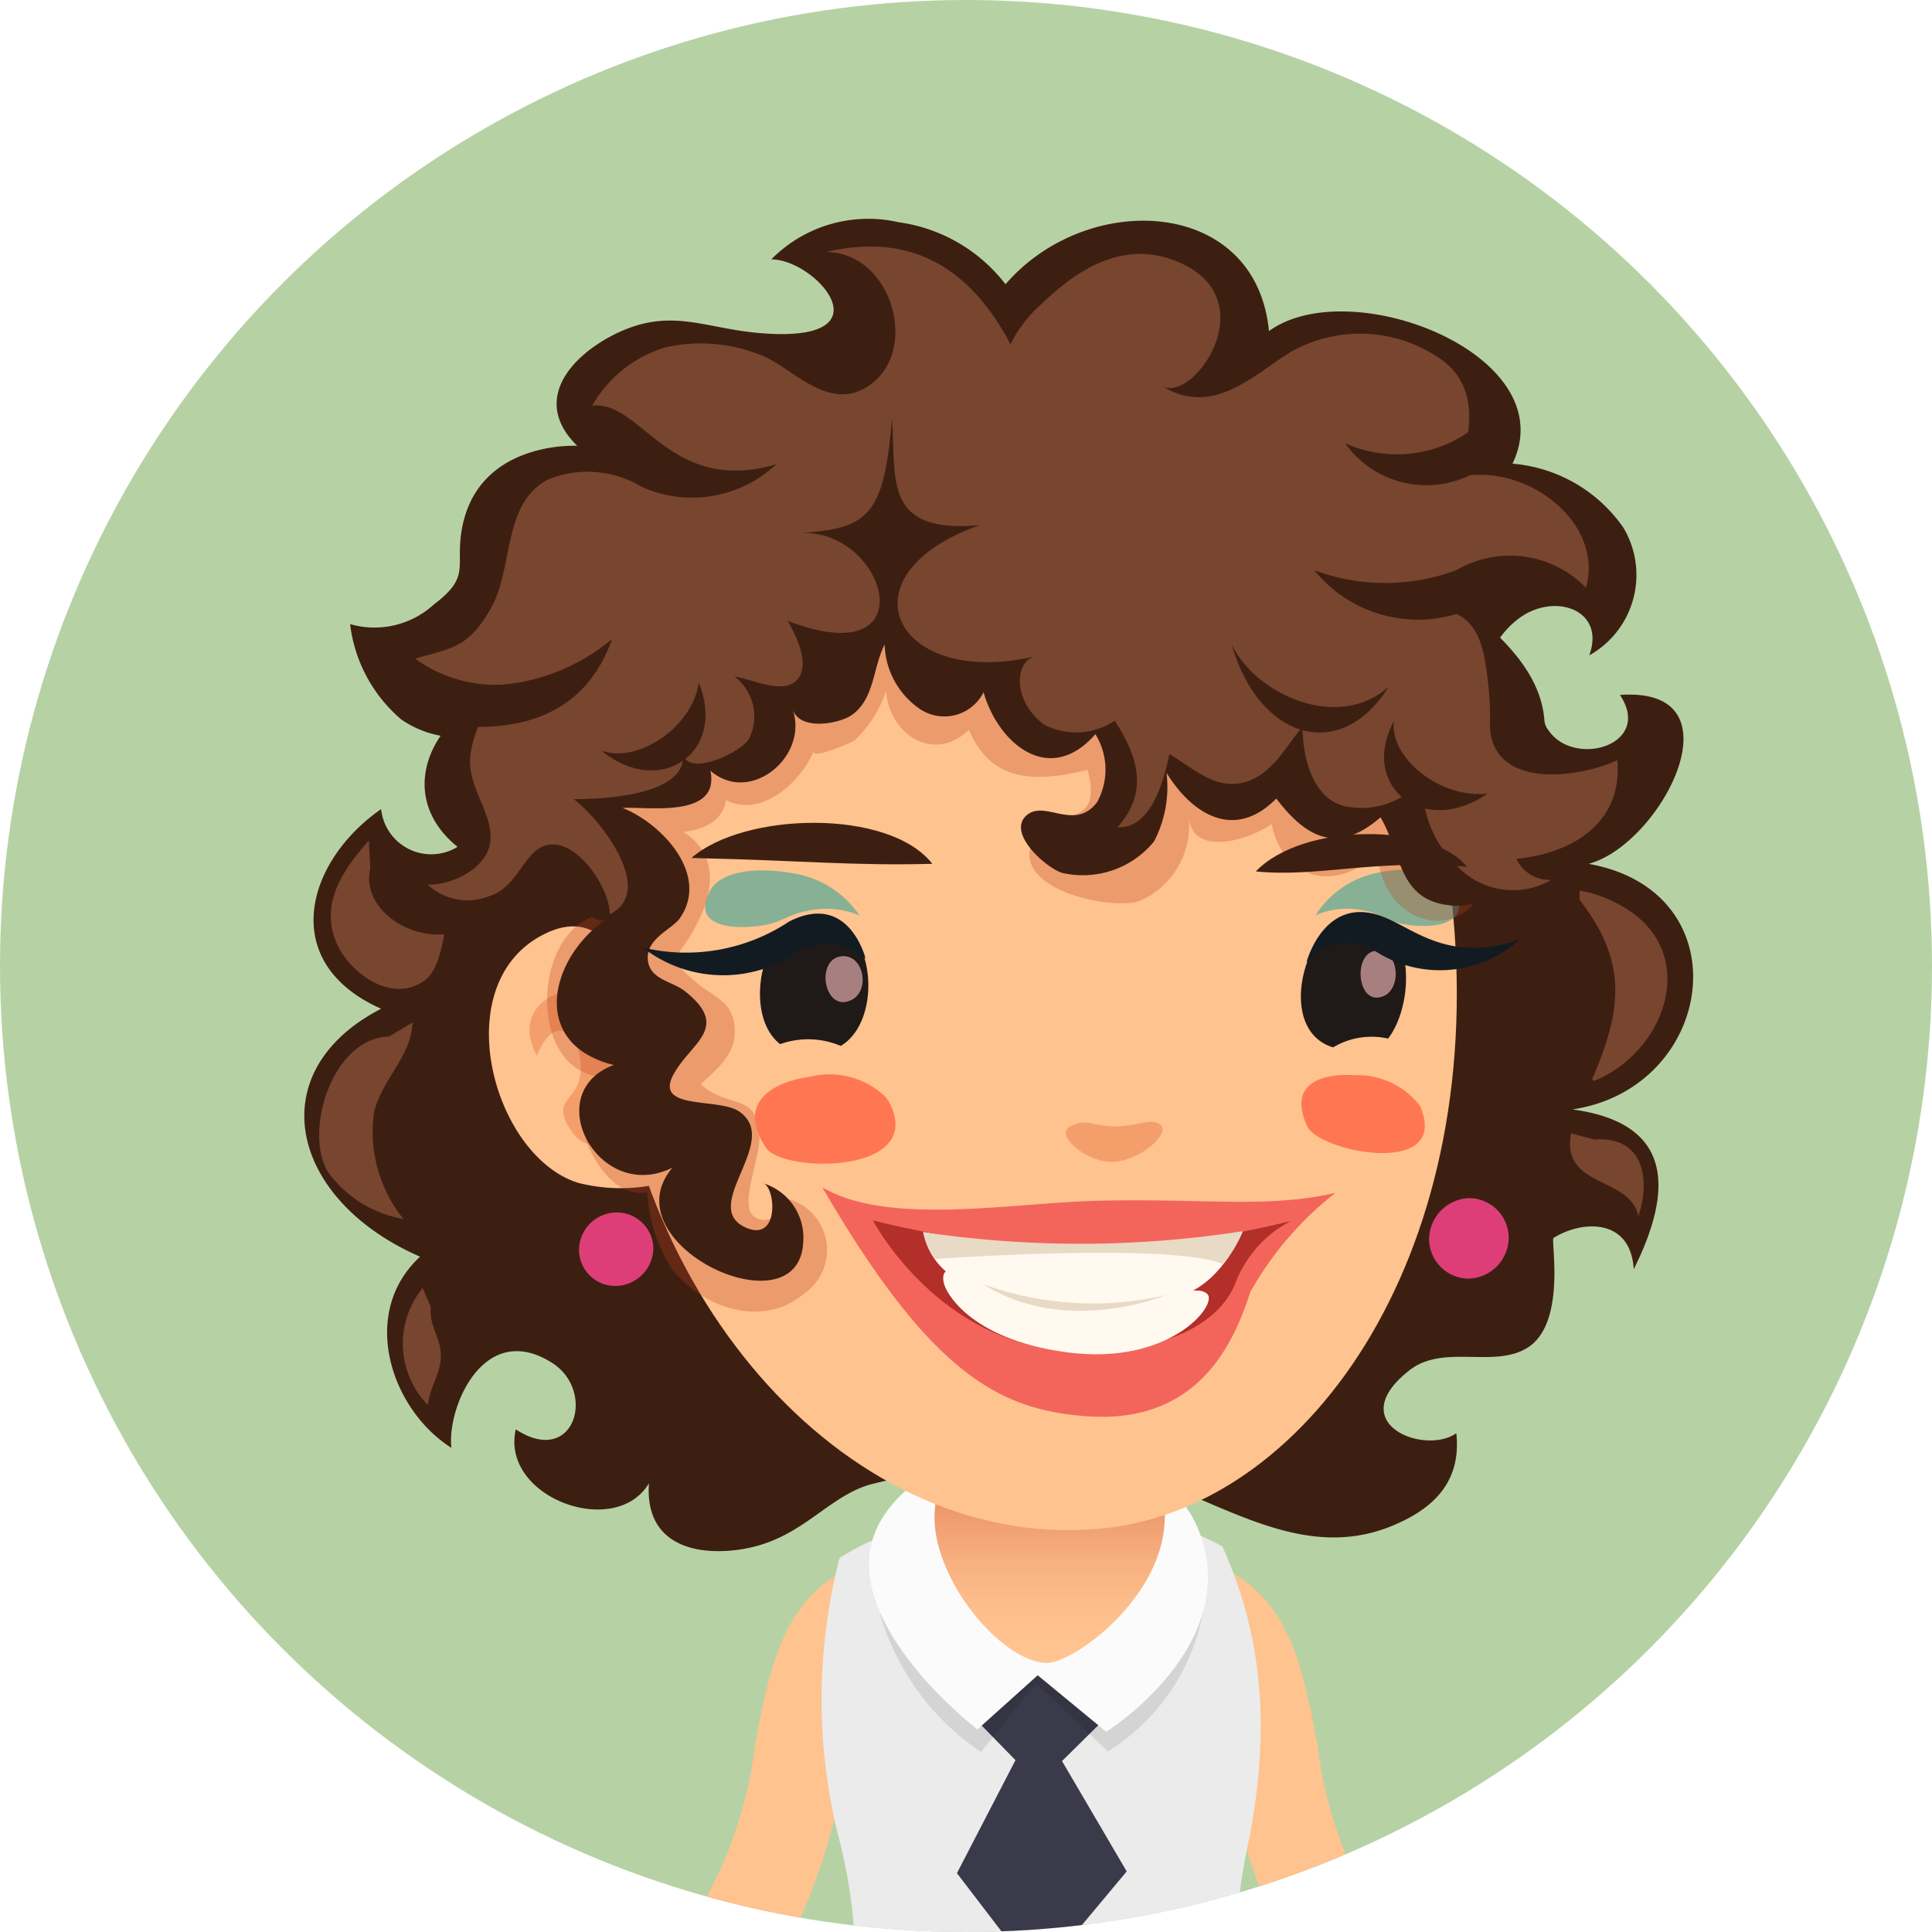 <svg id="Layer_1" data-name="Layer 1" xmlns="http://www.w3.org/2000/svg" xmlns:xlink="http://www.w3.org/1999/xlink" viewBox="0 0 66 66"><defs><style>.cls-1{fill:none;}.cls-2{clip-path:url(#clip-path);}.cls-3{fill:#b6d2a5;}.cls-4{fill:#ffc38f;}.cls-5{fill:#ebebeb;}.cls-6{fill:#3a3a4a;}.cls-7{opacity:0.1;}.cls-8{fill:#fbfbfb;}.cls-9{fill:url(#linear-gradient);}.cls-10{fill:#3d1f12;}.cls-11{fill:#de3e78;}.cls-12{fill:#139e9b;opacity:0.5;}.cls-13{fill:#d94c18;}.cls-13,.cls-14{opacity:0.3;}.cls-14{fill:#bf3c1b;}.cls-15{fill:#78452f;}.cls-16{fill:#ff7752;}.cls-17{opacity:0.8;}.cls-18{fill:#f04d4d;}.cls-19{fill:#b32f29;}.cls-20{fill:#fff9f0;}.cls-21{fill:#e8dac5;}.cls-22{fill:#1f1a17;}.cls-23{fill:#a87f7f;}.cls-24{fill:#121b21;}</style><clipPath id="clip-path" transform="translate(0.18 -0.07)"><circle class="cls-1" cx="32.82" cy="33.07" r="33"/></clipPath><linearGradient id="linear-gradient" x1="35.63" y1="51.63" x2="35.63" y2="56.56" gradientUnits="userSpaceOnUse"><stop offset="0" stop-color="#ee996d"/><stop offset="0.02" stop-color="#ee9a6e"/><stop offset="0.37" stop-color="#f8b181"/><stop offset="0.71" stop-color="#fdbf8d"/><stop offset="1" stop-color="#ffc491"/></linearGradient></defs><g class="cls-2"><rect class="cls-3" width="66" height="66"/><path class="cls-4" d="M30.16,56.49l-1.43-2.8c-2.19,1.11-2.63,3.46-3.11,5.94a14.44,14.44,0,0,1-2.39,6.44h3.71a20.74,20.74,0,0,0,1.78-5.85C29.11,58.17,29.39,56.89,30.16,56.49Z" transform="translate(0.18 -0.07)"/><path class="cls-4" d="M41.71,53.69l-1.42,2.8c.77.4,1.05,1.68,1.44,3.73a20.69,20.69,0,0,0,1.77,5.85h3.71a14.44,14.44,0,0,1-2.39-6.44C44.35,57.15,43.9,54.8,41.71,53.69Z" transform="translate(0.18 -0.07)"/><path class="cls-5" d="M42.47,63c1-5,0-8.08-.89-10.1-4-2.21-10.45-1.38-13.08.4a19.35,19.35,0,0,0-.07,9.38A17.64,17.64,0,0,1,29,66.07H42.05A19.9,19.9,0,0,1,42.47,63Z" transform="translate(0.18 -0.07)"/><path class="cls-6" d="M36.1,60.23l1.6-1.58a2.35,2.35,0,0,0-2.24-1.46,2.4,2.4,0,0,0-2.58,1.34l1.63,1.67-2,3.86,1.53,2h2.55L38.31,64Z" transform="translate(0.18 -0.07)"/><path class="cls-7" d="M29.92,55.34a8.62,8.62,0,0,0,3.41,4.58l1.88-2.34,2.46,2.32A7.15,7.15,0,0,0,41,54.6C41,53.18,29.16,52.42,29.92,55.34Z" transform="translate(0.18 -0.07)"/><path class="cls-8" d="M30,51.87c-2.1,3.22,3.21,7.28,3.21,7.28l2.06-1.85,2.34,1.93s4.81-3,3.11-7C39.13,48.57,32.07,48.63,30,51.87Z" transform="translate(0.18 -0.07)"/><path class="cls-9" d="M34,48c-1.3.38-2.16,2-2.25,3.75-.12,2.17,2.21,5.07,3.83,5.13,1.22,0,6.39-4,2.76-7.94A4.64,4.64,0,0,0,34,48Z" transform="translate(0.18 -0.07)"/><path class="cls-10" d="M54.09,29.58c2.48-.66,5.29-6.07,1.07-5.77,1.14,1.71-1.56,2.5-2.44,1.21a.62.62,0,0,1-.14-.33c-.15-2.12-2.34-3.59-4-4.9a23,23,0,0,0-8.73-4.21c-5.49-1.25-12-.95-16.4,2.68-1.75,1.45-3.29,4.51-5.72,5.09-3,.7-4.64,3.74-2.28,5.65a1.72,1.72,0,0,1-2.61-1.29c-2.58,1.79-3.54,5.25,0,6.82C8.68,36.68,9.72,41.06,14.17,43c-2.09,1.93-1,5.22,1.07,6.53-.16-1.37,1.12-4.43,3.49-2.87,1.46,1,.69,3.53-1.29,2.24-.53,2.32,3.4,3.77,4.55,1.84-.13,1.74,1.06,2.41,2.68,2.31,2.4-.16,3.24-1.77,4.85-2.26A25.41,25.41,0,0,1,36.09,50c4-.06,7.41,3.87,11.37,2.16,1.53-.65,2.27-1.64,2.11-3.13-1.08.77-3.91-.34-1.6-2.15,1.15-.9,2.86-.07,4-.75,1.38-.81.82-3.71.92-3.77,1-.62,2.64-.67,2.74,1.07,2-4,.1-5.16-2.09-5.46C58.44,37.23,59.39,30.53,54.09,29.58Z" transform="translate(0.18 -0.07)"/><path class="cls-11" d="M50,41a1.42,1.42,0,0,0-1.36,1.42A1.36,1.36,0,0,0,50,43.75a1.41,1.41,0,0,0,1.36-1.42A1.36,1.36,0,0,0,50,41Z" transform="translate(0.18 -0.07)"/><path class="cls-4" d="M34.48,15.14c-8.09.74-14.38,7.62-13.88,18.51s8.4,19.57,17,18.62c7.09-.79,13.14-9.63,11.8-21.55C48.16,20,42.57,14.4,34.48,15.14Z" transform="translate(0.18 -0.07)"/><path class="cls-12" d="M46.81,29.9a3.25,3.25,0,0,0-2.05,1.44,2.67,2.67,0,0,1,1.72-.15c.43.07.81.36,1.24.44.83.17,2.42.13,1.81-1.14C49.17,29.7,47.85,29.67,46.81,29.9Z" transform="translate(0.18 -0.07)"/><path class="cls-4" d="M18.52,31.93c-3.52,1.61-1.89,7.65,1.06,8.55a5.89,5.89,0,0,0,2.89,0,.54.54,0,0,1,.05-.11c.4-.86-.5-4.91-.75-5.74C21.15,32.57,20.2,31.16,18.52,31.93Z" transform="translate(0.18 -0.07)"/><path class="cls-13" d="M20.52,34c-.94-.51-3.4.16-2.36,2.14.69-1.74,1.69-.51,1.47.73-.16.84-1.06.8-.22,1.93.45.62,1.44.46,1.95.17C23,38.11,21.67,34.66,20.52,34Z" transform="translate(0.18 -0.07)"/><path class="cls-14" d="M31.48,19.38a22.62,22.62,0,0,0-6.17,2.05c-2.88,1.45-3.07,3-4.47,5.71-.7,1.39-2.41,2.78-.77,4.24-1.66.63-2,3.47-1,4.76a1.76,1.76,0,0,0,1.09.69,2.8,2.8,0,0,0-.23,2.43c.41.9,1.13,1.7,2,1.54a5.48,5.48,0,0,0,.82,2.59c1.15,1.47,3.2,2,4.5.9a1.81,1.81,0,0,0-.5-3.26c-.15.46-.69.95-1.18.59s.2-2,.19-2.63c0-1.66-1.06-1-2-1.88.49-.46,1.18-1,1.16-1.82,0-1-.72-1.15-1.33-1.67-1-.87-.71-.71-.16-1.63.68-1.14,1.11-2.62-.26-3.5.66-.07,1.35-.37,1.45-1.09,1.19.63,2.57-.61,3-1.68-.11.33,1.31-.29,1.4-.36a4.11,4.11,0,0,0,1.07-1.69c.1,1.49,1.64,2.49,2.83,1.33.77,1.84,2.34,1.79,4.05,1.37.59,2.11-1.21,1.24-1.81,2.3-1,1.76,2.62,2.52,3.59,2.18A2.81,2.81,0,0,0,40.43,28c.14,1.38,2.12.74,2.83.22.41,1.94,2.21,2.34,3.61,1,.25,3.19,4.42,3.14,3.58-.58C48.54,20.12,39.39,17.9,31.48,19.38Z" transform="translate(0.18 -0.07)"/><path class="cls-10" d="M51.49,15.91c1.78-3.71-5.54-6.55-8.32-4.53-.44-4.57-6.2-4.84-9-1.6a5.57,5.57,0,0,0-3.66-2.12,4.65,4.65,0,0,0-4.34,1.27c1.54,0,4.13,2.94-.49,2.51-1.91-.18-3.05-.91-5,.12-1.56.84-2.61,2.31-1.14,3.74,0,0-3.43-.2-3.95,2.89-.21,1.27.31,1.58-.95,2.53a3,3,0,0,1-2.86.67,5.07,5.07,0,0,0,1.75,3.26,3.48,3.48,0,0,0,3.77.11c-.12.78,2.21,7.41,3.23,6.71-1.69,1.16-2.41,3.5-.74,4.57a3.22,3.22,0,0,0,1,.41c-2.56.95-.53,4.76,2,3.51-2.19,2.61,4.34,5.67,4.47,2.53a1.94,1.94,0,0,0-1.38-2c.43.09.59,2-.55,1.53-1.69-.71,1.26-3-.29-4-.75-.46-3,0-2.15-1.35.59-1,1.86-1.52.34-2.73-.45-.36-1.23-.4-1.28-1.1s.78-1,1.08-1.38c1.06-1.49-.59-3.25-1.94-3.79.87-.05,3.33.37,3-1.27,1.36,1.18,3.36-.49,2.81-2.09.25.73,1.55.49,2,.2.8-.55.73-1.62,1.14-2.42a2.77,2.77,0,0,0,1.19,2.19,1.5,1.5,0,0,0,2.19-.56c.51,1.77,2.26,3.22,3.82,1.43a2.3,2.3,0,0,1,.06,2.32c-.75,1-1.74-.05-2.37.42-.79.6.65,1.85,1.18,2a3.14,3.14,0,0,0,3.13-1.07,4,4,0,0,0,.43-2.35c.86,1.4,2.31,2.34,3.75.88,1,1.31,2.07,1.94,3.56.64.71,1.19.59,2.79,2.31,3,2,.29,1.88-2,1.53-3.36-.46-1.68-1.07-4.95.87-6.42,1.2-.92,3-.33,2.42,1.25a3.15,3.15,0,0,0,1.17-4.36A5.12,5.12,0,0,0,51.49,15.91Z" transform="translate(0.18 -0.07)"/><path class="cls-11" d="M20.85,41.49A1.29,1.29,0,0,0,19.6,42.8,1.24,1.24,0,0,0,20.88,44a1.31,1.31,0,0,0,1.26-1.31A1.25,1.25,0,0,0,20.85,41.49Z" transform="translate(0.18 -0.07)"/><path class="cls-15" d="M30.28,14.34v0C30.29,14.28,30.28,14.28,30.28,14.34Z" transform="translate(0.18 -0.07)"/><path class="cls-15" d="M50.72,24.89a11.58,11.58,0,0,0-.21-2.46c-.29-1.29-1-1.63-2.23-1.59A3.62,3.62,0,0,1,54,20.15c.64-2.3-2.17-4.35-4.44-3.76.48-1.33.87-3-.45-4a4.8,4.8,0,0,0-5.19-.3c-1.25.75-2.64,2.26-4.42,1.16,1.06.65,3.59-2.94.59-4.22-1.86-.81-3.48.24-4.75,1.48a4.43,4.43,0,0,0-1,1.32c-1.27-2.41-3.22-3.88-6.3-3.15,2.34,0,3.31,3.68,1.21,4.71-1.23.59-2.35-.71-3.34-1.15a5.51,5.51,0,0,0-3.33-.31,4.28,4.28,0,0,0-2.53,2c1.67-.21,2.63,3.07,6.29,2a4.2,4.2,0,0,1-4.6.77,3.58,3.58,0,0,0-3.22-.24c-1.55.85-1.15,3-1.92,4.37S15.26,22.21,14,22.57a4.74,4.74,0,0,0,3.73.8c-1.1.11-1.75,1.66-1.84,2.51-.13,1.11.83,2,.67,3-.14.87-1.32,1.44-2.13,1.41a2,2,0,0,0,2.16.37c.94-.32,1.14-1.55,1.92-1.72,1.06-.23,2.16,1.54,2.14,2.36,1.59-.77-.29-3.22-1.23-3.93,1,0,3.92-.12,3.73-1.59.11.88,2,0,2.26-.48a1.71,1.71,0,0,0-.5-2.12c.59.08,1.69.65,2.15.1s-.08-1.55-.33-2c4.78,1.84,3.41-3.1.48-3,2.22-.18,2.81-.52,3.08-3.91v0c0-.06,0-.06,0,0v0c.16,2-.36,3.95,3,3.64-4.83,1.7-2.92,5.61,1.9,4.48-.73.17-.78,1.55.31,2.34a2.37,2.37,0,0,0,2.4-.14c.86,1.32,1.12,2.48.1,3.64,1.16.06,1.59-1.66,1.77-2.5.87.52,1.67,1.33,2.75.9.83-.33,1.27-1.22,1.8-1.84,0,1.45.56,2.53,1.44,2.72a2.7,2.7,0,0,0,2.66-.93,3.79,3.79,0,0,0,1.13,2.92,2.61,2.61,0,0,0,3.26.53,1.27,1.27,0,0,1-1.19-.72c2-.2,3.63-1.28,3.45-3.37C53.65,26.69,50.81,27,50.72,24.89Z" transform="translate(0.18 -0.07)"/><path class="cls-10" d="M41.89,22.07c.92,3.24,3.71,4.11,5.37,1.46C45.52,25.09,42.68,23.77,41.89,22.07Z" transform="translate(0.18 -0.07)"/><path class="cls-10" d="M20.36,25.71c2,1.65,4.31.07,3.33-2.32C23.47,24.94,21.57,26.17,20.36,25.71Z" transform="translate(0.18 -0.07)"/><path class="cls-10" d="M47.44,24.7c-1.2,2.22,1,4,3.2,2.48C49,27.37,47.27,25.93,47.44,24.7Z" transform="translate(0.18 -0.07)"/><path class="cls-10" d="M44.72,19.55a4.55,4.55,0,0,0,5.55,1.22l-.08-1.49A6.94,6.94,0,0,1,44.72,19.55Z" transform="translate(0.18 -0.07)"/><path class="cls-10" d="M45.77,15.21A3.4,3.4,0,0,0,50,16.32l.25-1.69A4.3,4.3,0,0,1,45.77,15.21Z" transform="translate(0.18 -0.07)"/><path class="cls-10" d="M15.58,23.44,16,24.9c2.37.05,4-.93,4.73-3A6.77,6.77,0,0,1,15.58,23.44Z" transform="translate(0.18 -0.07)"/><path class="cls-15" d="M12.47,29.74l-.05-.95c-1,1.1-1.74,2.34-1,3.7.48.89,1.82,1.85,2.9,1.08.44-.31.58-1.11.68-1.58a.15.15,0,0,1-.06,0C13.6,32.08,12.17,31,12.47,29.74Z" transform="translate(0.18 -0.07)"/><path class="cls-15" d="M13.91,35l-.8.48c-1.94.05-2.92,3.24-2.09,4.62a4,4,0,0,0,2.58,1.61,4.75,4.75,0,0,1-1-3.65C12.87,36.94,13.88,36.14,13.91,35Z" transform="translate(0.18 -0.07)"/><path class="cls-15" d="M55.51,31.2a4.53,4.53,0,0,0-1.73-.71v.32c1.72,2.2,1.39,3.87.43,6.13,0,0,.08.08.08.05C56.69,36,57.84,32.8,55.51,31.2Z" transform="translate(0.18 -0.07)"/><path class="cls-15" d="M54.3,39l-.81-.21c-.35,1.88,2,1.44,2.3,2.82C56.2,40.42,56,38.87,54.3,39Z" transform="translate(0.18 -0.07)"/><path class="cls-15" d="M14.26,44.07a3,3,0,0,0,.18,4c.05-.6.44-1.07.44-1.69s-.41-1-.34-1.65Z" transform="translate(0.18 -0.07)"/><path class="cls-16" d="M48.33,37.85A2.69,2.69,0,0,0,46.1,36.8c-1-.07-2.34.22-1.62,1.75.38.82,4.27,1.64,4-.2A1.83,1.83,0,0,0,48.33,37.85Z" transform="translate(0.18 -0.07)"/><path class="cls-16" d="M30.09,37.56a2.76,2.76,0,0,0-2.63-.7c-1.1.15-2.54.8-1.48,2.41.56.85,5,.91,4.37-1.17A1.7,1.7,0,0,0,30.09,37.56Z" transform="translate(0.18 -0.07)"/><path class="cls-10" d="M42.72,29.84c2.16.21,4-.43,7.21-.16C48.74,28.18,44.34,28.15,42.72,29.84Z" transform="translate(0.18 -0.07)"/><path class="cls-13" d="M37.91,38.55c-.73,0-1-.3-1.54,0s.61,1.28,1.52,1.21,1.87-.94,1.6-1.24S38.73,38.54,37.91,38.55Z" transform="translate(0.18 -0.07)"/><path class="cls-10" d="M23.44,29.38c4,.09,5.42.27,8.23.2C30.19,27.68,25.23,27.81,23.44,29.38Z" transform="translate(0.18 -0.07)"/><g class="cls-17"><path class="cls-18" d="M37.34,41.09c-2.9.06-7.17.88-9.43-.46,3.72,6.39,6.05,7.59,9,7.82,3.72.28,5-2.3,5.62-4.24a11.35,11.35,0,0,1,2.91-3.39C43.13,41.36,40.85,41,37.34,41.09Z" transform="translate(0.18 -0.07)"/></g><path class="cls-19" d="M29.64,41.76s2.24,4.3,6.87,4.46c3,.1,4.94-.88,5.51-2.31a4,4,0,0,1,1.9-2.13A29.19,29.19,0,0,1,29.64,41.76Z" transform="translate(0.18 -0.07)"/><path class="cls-20" d="M31.36,42.16A2.31,2.31,0,0,0,33.13,44a14.89,14.89,0,0,0,6.74.39c1.59-.23,2.4-2.24,2.4-2.24A31.22,31.22,0,0,1,31.36,42.16Z" transform="translate(0.18 -0.07)"/><path class="cls-20" d="M37.72,44.51c-2.13.05-3.89-.12-4.94-.84-.75-.51-.83,0-.67.37,0,0,.66,1.77,4.18,2.23s5.16-1.65,4.77-2S39.68,44.47,37.72,44.51Z" transform="translate(0.18 -0.07)"/><path class="cls-21" d="M31.36,42.16a2.16,2.16,0,0,0,.41.92s7.94-.58,9.83.17a4.34,4.34,0,0,0,.67-1.12A36.18,36.18,0,0,1,31.36,42.16Z" transform="translate(0.18 -0.07)"/><path class="cls-21" d="M33.41,43.94c2.82,1.8,6.25.37,6.25.37A11,11,0,0,1,33.41,43.94Z" transform="translate(0.18 -0.07)"/><path class="cls-22" d="M28.21,31.44c-2.14-.8-3.23,3.13-1.74,4.3a2.84,2.84,0,0,1,2.07.06C29.9,35,29.79,32,28.21,31.44Z" transform="translate(0.18 -0.07)"/><path class="cls-23" d="M28.54,32.74c-.89.14-.55,1.95.37,1.49C29.57,33.9,29.32,32.63,28.54,32.74Z" transform="translate(0.18 -0.07)"/><path class="cls-22" d="M47,31.49c-2.14-1.37-4,3.64-1.64,4.36a2.56,2.56,0,0,1,1.88-.3C48.05,34.48,48.14,32.22,47,31.49Z" transform="translate(0.18 -0.07)"/><path class="cls-23" d="M46.87,32.55c-.85,0-.72,1.9.19,1.56C47.72,33.86,47.62,32.53,46.87,32.55Z" transform="translate(0.18 -0.07)"/><path class="cls-24" d="M47.05,31.38c-2-.76-2.6,1.57-2.6,1.57a1.83,1.83,0,0,1,2.29-.43,4.06,4.06,0,0,0,5-.36C49.32,33,48.11,31.78,47.05,31.38Z" transform="translate(0.18 -0.07)"/><path class="cls-24" d="M26.78,31.55a6.37,6.37,0,0,1-5,.89,4.46,4.46,0,0,0,5.23.19,2,2,0,0,1,2.38.19S28.83,30.51,26.78,31.55Z" transform="translate(0.18 -0.07)"/><path class="cls-12" d="M27,29.92c-1.13-.22-2.54-.18-2.94.61-.66,1.28,1,1.31,1.94,1.13.47-.09.87-.38,1.34-.46a3,3,0,0,1,1.84.14A3.36,3.36,0,0,0,27,29.92Z" transform="translate(0.18 -0.07)"/></g></svg>